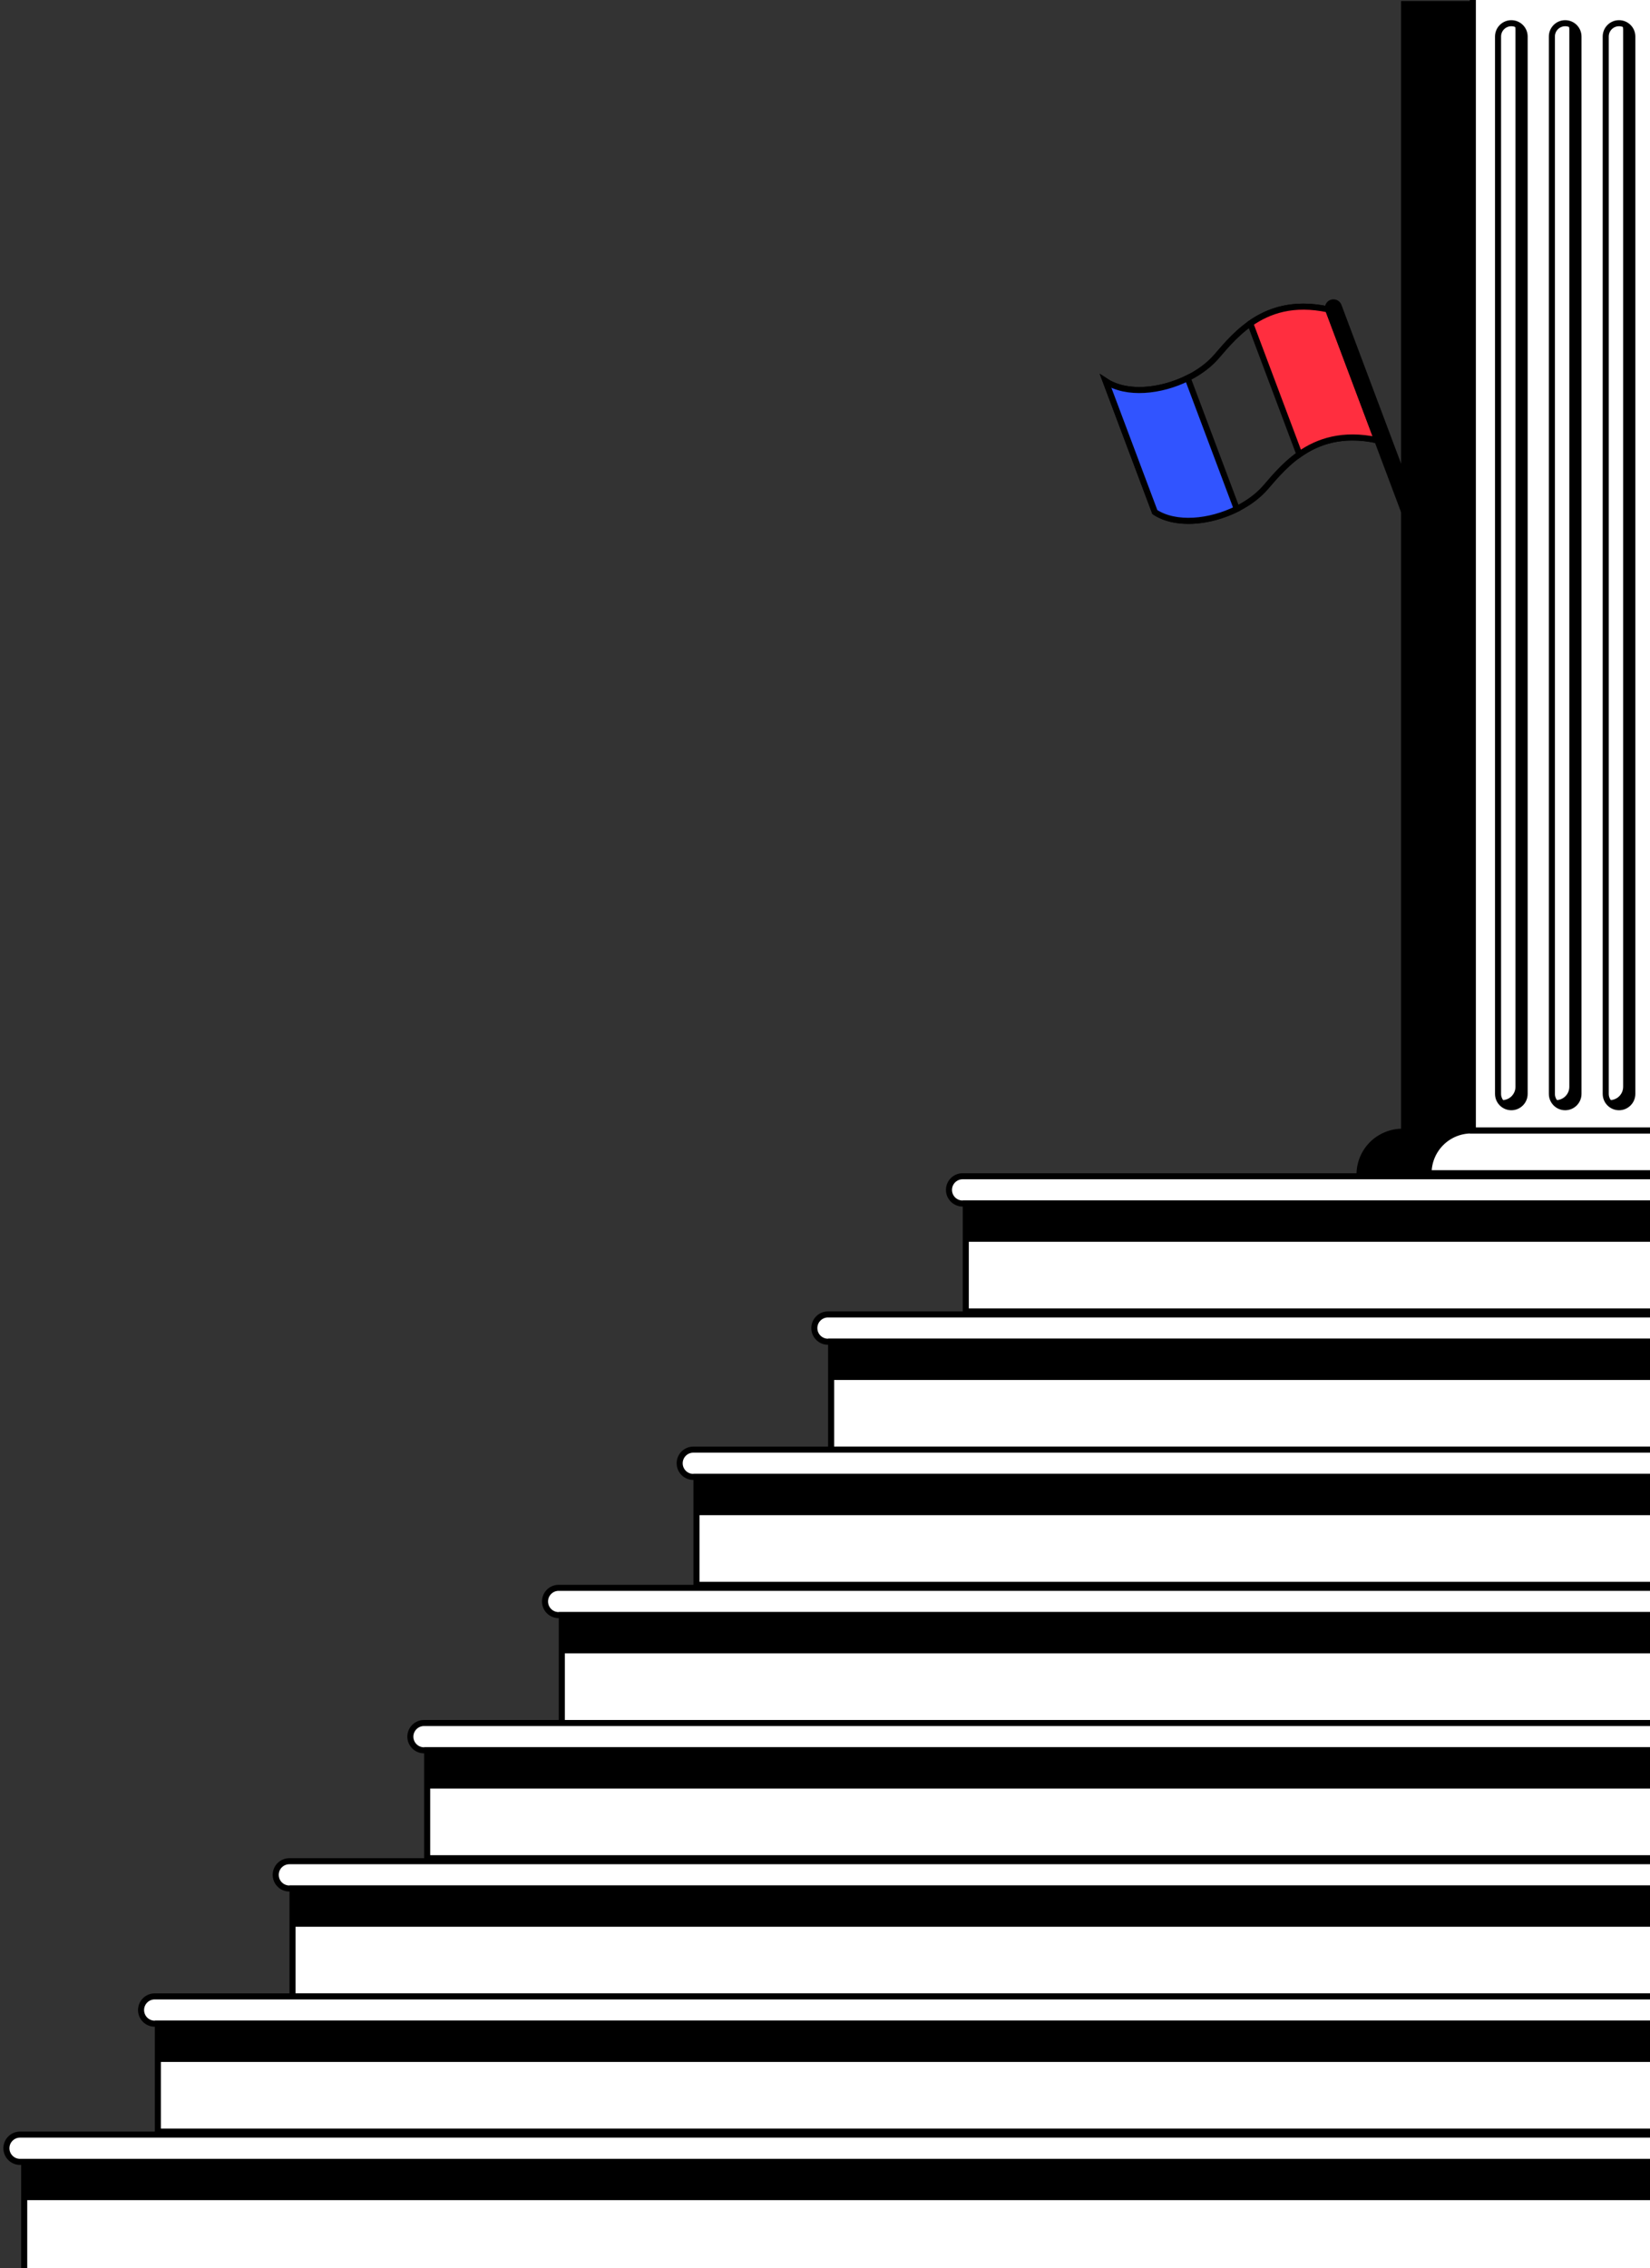 <svg width="409" height="562" viewBox="0 0 409 562" fill="none" xmlns="http://www.w3.org/2000/svg">
<rect x="0" y="0" width="409" height="562" fill="#333333" stroke="none"/>
<path d="M238.606 291.452H504.411V298.213H238.606C237.71 298.213 236.852 297.857 236.219 297.223C235.586 296.589 235.23 295.729 235.23 294.833C235.23 294.389 235.318 293.949 235.487 293.539C235.657 293.129 235.906 292.756 236.219 292.442C236.532 292.129 236.904 291.88 237.314 291.71C237.723 291.54 238.162 291.452 238.606 291.452Z" fill="white" stroke="black" stroke-width="1.5" stroke-miterlimit="10"/>
<path d="M504.41 298.212H239.392V324.949H504.41V298.212Z" fill="white" stroke="black" stroke-width="1.5" stroke-miterlimit="10"/>
<path d="M504.41 298.225H239.392V307.69H504.41V298.225Z" fill="black"/>
<path d="M504.41 332.454H205.229C204.334 332.454 203.476 332.097 202.844 331.463C202.212 330.829 201.856 329.97 201.856 329.074C201.856 328.177 202.212 327.318 202.845 326.684C203.478 326.05 204.337 325.694 205.232 325.694H504.41V332.454Z" fill="white" stroke="black" stroke-width="1.5" stroke-miterlimit="10"/>
<path d="M504.411 332.454H206.015V359.191H504.411V332.454Z" fill="white" stroke="black" stroke-width="1.5" stroke-miterlimit="10"/>
<path d="M504.411 332.467H206.015V341.932H504.411V332.467Z" fill="black"/>
<path d="M171.853 359.191H504.411V365.952H171.853C170.957 365.952 170.099 365.595 169.466 364.962C168.833 364.328 168.477 363.468 168.477 362.571C168.477 362.127 168.565 361.688 168.734 361.278C168.904 360.868 169.152 360.495 169.466 360.181C169.779 359.867 170.151 359.618 170.561 359.448C170.97 359.278 171.409 359.191 171.853 359.191Z" fill="white" stroke="black" stroke-width="1.5" stroke-miterlimit="10"/>
<path d="M504.411 365.952H172.638V392.689H504.411V365.952Z" fill="white" stroke="black" stroke-width="1.5" stroke-miterlimit="10"/>
<path d="M504.411 365.965H172.638V375.43H504.411V365.965Z" fill="black"/>
<path d="M504.41 400.194H138.474C138.031 400.194 137.592 400.106 137.182 399.936C136.773 399.767 136.401 399.518 136.087 399.204C135.774 398.89 135.525 398.517 135.356 398.107C135.186 397.697 135.099 397.258 135.099 396.814C135.099 395.917 135.454 395.057 136.087 394.424C136.72 393.79 137.579 393.434 138.474 393.434H504.41V400.194Z" fill="white" stroke="black" stroke-width="1.5" stroke-miterlimit="10"/>
<path d="M504.411 400.194H139.26V426.931H504.411V400.194Z" fill="white" stroke="black" stroke-width="1.5" stroke-miterlimit="10"/>
<path d="M504.411 400.207H139.26V409.672H504.411V400.207Z" fill="black"/>
<path d="M504.41 433.691H105.096C104.201 433.691 103.343 433.335 102.71 432.701C102.077 432.067 101.721 431.208 101.721 430.311C101.721 429.415 102.077 428.555 102.71 427.921C103.343 427.287 104.201 426.931 105.096 426.931H504.41V433.691Z" fill="white" stroke="black" stroke-width="1.5" stroke-miterlimit="10"/>
<path d="M504.411 433.691H105.883V460.429H504.411V433.691Z" fill="white" stroke="black" stroke-width="1.5" stroke-miterlimit="10"/>
<path d="M504.411 433.704H105.883V443.169H504.411V433.704Z" fill="black"/>
<path d="M504.41 467.933H71.719C71.276 467.933 70.837 467.846 70.427 467.676C70.018 467.506 69.646 467.257 69.332 466.943C69.019 466.629 68.77 466.256 68.601 465.846C68.431 465.436 68.344 464.996 68.344 464.552C68.344 464.109 68.431 463.669 68.601 463.259C68.77 462.849 69.019 462.476 69.332 462.162C69.646 461.849 70.018 461.6 70.427 461.43C70.837 461.26 71.276 461.173 71.719 461.173H504.41V467.933Z" fill="white" stroke="black" stroke-width="1.5" stroke-miterlimit="10"/>
<path d="M504.411 467.933H72.506V494.671H504.411V467.933Z" fill="white" stroke="black" stroke-width="1.5" stroke-miterlimit="10"/>
<path d="M504.411 467.946H72.506V477.412H504.411V467.946Z" fill="black"/>
<path d="M38.342 494.671H504.411V501.431H38.342C37.447 501.431 36.588 501.075 35.955 500.441C35.322 499.807 34.966 498.947 34.966 498.051C34.966 497.154 35.322 496.295 35.955 495.661C36.588 495.027 37.447 494.671 38.342 494.671Z" fill="white" stroke="black" stroke-width="1.5" stroke-miterlimit="10"/>
<path d="M504.411 501.431H39.128V528.168H504.411V501.431Z" fill="white" stroke="black" stroke-width="1.5" stroke-miterlimit="10"/>
<path d="M504.411 501.444H39.128V510.909H504.411V501.444Z" fill="black"/>
<path d="M504.41 535.673H4.964C4.069 535.673 3.211 535.317 2.578 534.683C1.945 534.049 1.589 533.189 1.589 532.293C1.589 531.396 1.945 530.537 2.578 529.903C3.211 529.269 4.069 528.913 4.964 528.913H504.41V535.673Z" fill="white" stroke="black" stroke-width="1.5" stroke-miterlimit="10"/>
<path d="M504 536H6V662H504V536Z" fill="white" stroke="black" stroke-width="1.5" stroke-miterlimit="10"/>
<path d="M504.411 535.686H5.751V545.151H504.411V535.686Z" fill="black"/>
<path d="M393.351 280.418H392.962V1H348.038V280.418H347.65C346.252 280.416 344.869 280.689 343.577 281.22C342.286 281.751 341.112 282.53 340.124 283.513C339.135 284.495 338.35 285.662 337.814 286.947C337.278 288.232 337.001 289.609 337 291H404C403.999 289.609 403.722 288.232 403.186 286.947C402.65 285.662 401.865 284.495 400.876 283.513C399.888 282.53 398.714 281.751 397.423 281.22C396.131 280.689 394.748 280.416 393.351 280.418Z" fill="black" stroke="black" stroke-width="1.5" stroke-miterlimit="10"/>
<path d="M286.266 126.888C293.593 131.688 307.437 128.03 313.724 120.746C318.684 114.999 326.158 105.808 341.395 109.08L329.213 76.668C313.976 73.396 306.502 82.586 301.542 88.333C295.256 95.619 281.409 99.272 274.085 94.475L286.266 126.888Z" stroke="black" stroke-width="1.5" stroke-miterlimit="10"/>
<path d="M294.397 93.691L306.579 126.106C299.862 129.45 291.439 130.275 286.266 126.888L274.085 94.476C279.258 97.863 287.679 97.035 294.397 93.691Z" fill="#3154FF" stroke="black" stroke-width="1.5" stroke-miterlimit="10"/>
<path d="M329.214 76.666L341.396 109.08C332.813 107.239 326.692 109.346 322.099 112.571L309.917 80.159C314.51 76.934 320.631 74.825 329.214 76.666Z" fill="#FF2E3F" stroke="black" stroke-width="1.5" stroke-miterlimit="10"/>
<path d="M330.05 75.003L330.05 75.003C329.343 75.269 328.985 76.057 329.251 76.764L355.162 145.708C355.428 146.415 356.216 146.772 356.923 146.507L356.924 146.507C357.631 146.241 357.989 145.452 357.723 144.745L331.812 75.802C331.546 75.095 330.757 74.737 330.05 75.003Z" fill="black" stroke="black" stroke-width="1.5" stroke-miterlimit="10"/>
<path d="M364.703 280.099H410.158C412.967 280.099 415.661 281.216 417.647 283.206C419.634 285.195 420.75 287.893 420.75 290.707H354.111C354.111 287.893 355.227 285.195 357.214 283.206C359.2 281.216 361.894 280.099 364.703 280.099Z" fill="white" stroke="black" stroke-width="1.5" stroke-miterlimit="10"/>
<path d="M365.09 0V280.099H409.771V0" fill="white"/>
<path d="M365.09 0V280.099H409.771V0" stroke="black" stroke-width="1.5" stroke-miterlimit="10"/>
<path d="M391.272 9.052C391.272 7.229 389.796 5.751 387.975 5.751C386.155 5.751 384.679 7.229 384.679 9.052V271.046C384.679 272.869 386.155 274.347 387.975 274.347C389.796 274.347 391.272 272.869 391.272 271.046V9.052Z" stroke="black" stroke-width="1.5" stroke-miterlimit="10"/>
<path d="M404.618 9.052C404.618 7.229 403.142 5.751 401.321 5.751C399.501 5.751 398.025 7.229 398.025 9.052V271.046C398.025 272.869 399.501 274.347 401.321 274.347C403.142 274.347 404.618 272.869 404.618 271.046V9.052Z" stroke="black" stroke-width="1.5" stroke-miterlimit="10"/>
<path d="M377.926 9.052C377.926 7.229 376.45 5.751 374.63 5.751C372.809 5.751 371.333 7.229 371.333 9.052V271.046C371.333 272.869 372.809 274.347 374.63 274.347C376.45 274.347 377.926 272.869 377.926 271.046V9.052Z" stroke="black" stroke-width="1.5" stroke-miterlimit="10"/>
<path d="M391.273 9.054V271.047C391.274 271.792 391.023 272.514 390.561 273.098C390.099 273.682 389.454 274.092 388.73 274.263C388.007 274.433 387.247 274.353 386.574 274.036C385.901 273.72 385.355 273.184 385.024 272.517C385.504 272.619 386.001 272.612 386.478 272.496C386.956 272.381 387.401 272.16 387.782 271.85C388.163 271.54 388.47 271.149 388.681 270.705C388.892 270.26 389.001 269.775 389.001 269.283V7.292C389.002 6.781 388.884 6.277 388.655 5.821C389.396 5.977 390.06 6.384 390.537 6.972C391.014 7.561 391.274 8.296 391.273 9.054Z" fill="black"/>
<path d="M404.616 9.054V271.047C404.615 271.79 404.363 272.511 403.901 273.094C403.44 273.676 402.796 274.085 402.073 274.255C401.351 274.426 400.592 274.346 399.92 274.031C399.248 273.716 398.702 273.182 398.37 272.517C398.85 272.618 399.347 272.61 399.824 272.494C400.3 272.378 400.745 272.157 401.126 271.848C401.507 271.538 401.814 271.147 402.025 270.703C402.236 270.26 402.346 269.775 402.346 269.283V7.292C402.348 6.781 402.23 6.277 402.001 5.821C402.741 5.978 403.405 6.385 403.881 6.973C404.357 7.562 404.617 8.297 404.616 9.054Z" fill="black"/>
<path d="M377.927 9.054V271.047C377.927 271.923 377.58 272.763 376.962 273.382C376.343 274.001 375.505 274.349 374.63 274.349H374.627C374.014 274.349 373.414 274.177 372.893 273.854C372.371 273.532 371.95 273.07 371.677 272.521C372.157 272.622 372.653 272.614 373.13 272.498C373.607 272.382 374.052 272.161 374.433 271.851C374.814 271.542 375.121 271.151 375.332 270.707C375.544 270.263 375.653 269.778 375.653 269.287V7.292C375.655 6.781 375.537 6.277 375.308 5.821C376.049 5.977 376.713 6.383 377.19 6.972C377.667 7.561 377.928 8.296 377.927 9.054Z" fill="black"/>
</svg>
